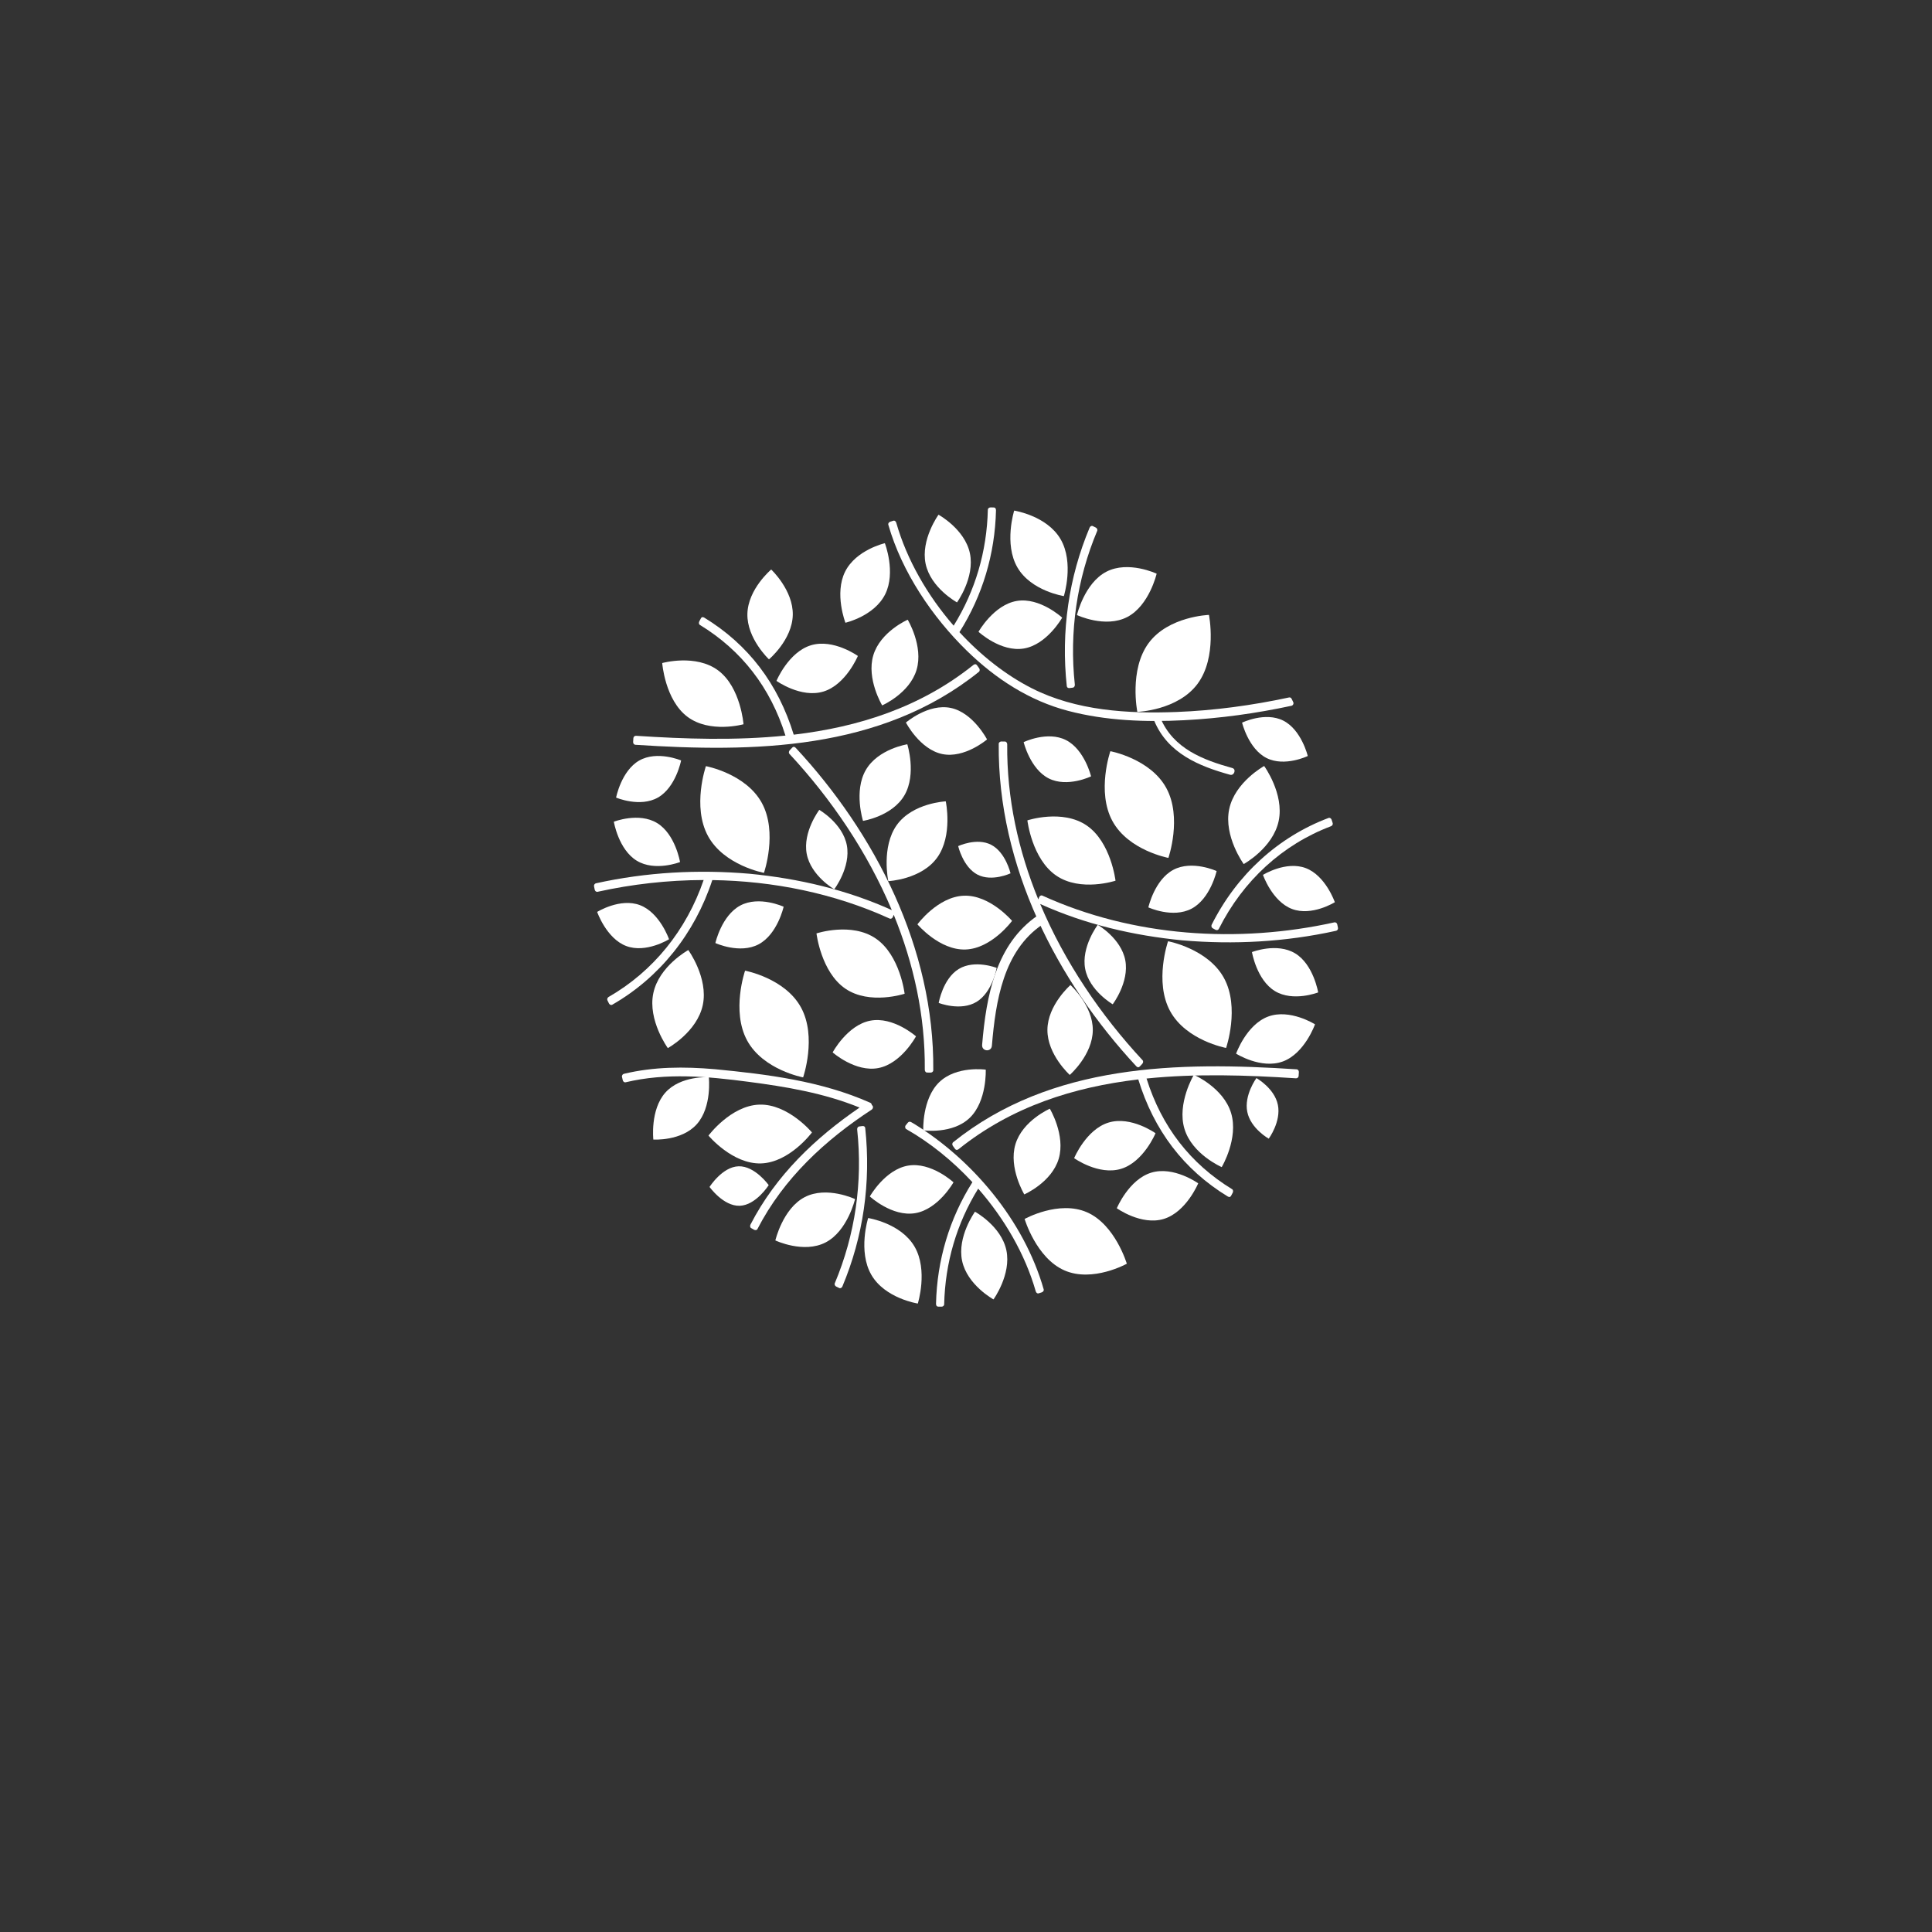 <?xml version="1.0" encoding="utf-8"?>
<!-- Generator: Adobe Illustrator 23.0.1, SVG Export Plug-In . SVG Version: 6.00 Build 0)  -->
<svg version="1.1" id="logo" xmlns="http://www.w3.org/2000/svg" xmlns:xlink="http://www.w3.org/1999/xlink" x="0px" y="0px"
	 viewBox="0 0 1000 1000" style="enable-background:new 0 0 1000 1000;" xml:space="preserve">
<rect x="0" y="0" width="1000" height="1000" fill="#333333" stroke="none"/>
<style type="text/css">
	.st0{fill:#FFFFFF;}
</style>
<g>
	<g>
		<path class="st0" d="M526.62,293.72c-7.1-12.22-1.68-29.44-1.68-29.44s16.93,2.6,24.03,14.82c7.1,12.22,1.68,29.44,1.68,29.44
			S533.72,305.94,526.62,293.72z"/>
	</g>
	<g>
		<path class="st0" d="M479.1,291.83c-2.64-12.53,6.67-25.42,6.67-25.42s13.61,7.44,16.25,19.97c2.64,12.53-6.67,25.42-6.67,25.42
			S481.74,304.37,479.1,291.83z"/>
	</g>
	<g>
		<path class="st0" d="M619.89,353.9c-10.24,13.86-31.21,14.57-31.21,14.57s-4.38-21.77,5.86-35.63
			c10.24-13.86,31.21-14.57,31.21-14.57S630.13,340.04,619.89,353.9z"/>
	</g>
	<g>
		<path class="st0" d="M575.79,424.97c-8.3-15.25-1.07-36.15-1.07-36.15s20.67,3.83,28.97,19.08c8.3,15.25,1.07,36.15,1.07,36.15
			S584.08,440.22,575.79,424.97z"/>
	</g>
	<g>
		<path class="st0" d="M636.22,418.85c2.92-14.02,18.11-22.37,18.11-22.37s10.45,14.37,7.52,28.39
			c-2.92,14.02-18.11,22.37-18.11,22.37S633.3,432.87,636.22,418.85z"/>
	</g>
	<g>
		<path class="st0" d="M546.69,453.2c-12.6-8.63-14.92-28.58-14.92-28.58s18.1-5.97,30.7,2.65c12.6,8.63,14.92,28.58,14.92,28.58
			S559.29,461.83,546.69,453.2z"/>
	</g>
	<g>
		<path class="st0" d="M616.8,470.3c-9.76,5.19-22.41-0.64-22.41-0.64s3.16-14.25,12.92-19.44s22.41,0.64,22.41,0.64
			S626.55,465.11,616.8,470.3z"/>
	</g>
	<g>
		<path class="st0" d="M659.87,512.97c-9.46-5.77-11.86-20.18-11.86-20.18s12.95-5.07,22.41,0.7c9.46,5.77,11.86,20.18,11.86,20.18
			S669.34,518.73,659.87,512.97z"/>
	</g>
	<g>
		<path class="st0" d="M664.06,549.39c-11.28,4.19-24.26-4.02-24.26-4.02s5.31-15.01,16.59-19.2c11.28-4.19,24.26,4.02,24.26,4.02
			S675.34,545.2,664.06,549.39z"/>
	</g>
	<g>
		<path class="st0" d="M561.68,501.46c-2.14-11.35,6.51-22.76,6.51-22.76s12.12,7,14.26,18.35c2.14,11.35-6.51,22.76-6.51,22.76
			S563.82,512.81,561.68,501.46z"/>
	</g>
	<g>
		<path class="st0" d="M572.65,295.92c11.39-5.91,26.03,1.02,26.03,1.02s-3.83,16.52-15.22,22.43c-11.39,5.91-26.03-1.02-26.03-1.02
			S561.26,301.83,572.65,295.92z"/>
	</g>
	<g>
		<path class="st0" d="M675.88,449.34c10.27,3.9,15.03,17.64,15.03,17.64s-11.9,7.41-22.17,3.5c-10.27-3.9-15.03-17.64-15.03-17.64
			S665.61,445.43,675.88,449.34z"/>
	</g>
	<g>
		<path class="st0" d="M464.22,426.97c8.22-11.41,25.31-12.2,25.31-12.2s3.77,17.7-4.44,29.11c-8.22,11.41-25.31,12.2-25.31,12.2
			S456.01,438.38,464.22,426.97z"/>
	</g>
	<g>
		<path class="st0" d="M450.45,528.3c11.91-2.3,23.67,8.1,23.67,8.1s-7.56,14.12-19.47,16.42c-11.91,2.3-23.67-8.1-23.67-8.1
			S438.54,530.6,450.45,528.3z"/>
	</g>
	<g>
		<path class="st0" d="M486.12,560.16c8.93-8.67,24.1-6.51,24.1-6.51s0.69,16.22-8.24,24.9c-8.93,8.67-24.1,6.51-24.1,6.51
			S477.19,568.83,486.12,560.16z"/>
	</g>
	<g>
		<path class="st0" d="M542.14,533.02c0.1-12.84,11.92-23.16,11.92-23.16s11.67,10.51,11.57,23.36
			c-0.1,12.84-11.92,23.16-11.92,23.16S542.04,545.87,542.14,533.02z"/>
	</g>
	<g>
		<path class="st0" d="M496.29,501.52c8.28-5,19.58-0.54,19.58-0.54s-2.14,12.58-10.42,17.59c-8.28,5-19.58,0.54-19.58,0.54
			S488,506.53,496.29,501.52z"/>
	</g>
	<g>
		<path class="st0" d="M542.81,402.9c-9.63-4.89-12.97-18.77-12.97-18.77s12.28-5.95,21.92-1.06c9.63,4.89,12.97,18.77,12.97,18.77
			S552.45,407.79,542.81,402.9z"/>
	</g>
	<g>
		<path class="st0" d="M655.54,392.34c-9.39-4.77-12.64-18.3-12.64-18.3s11.97-5.8,21.36-1.03c9.39,4.77,12.64,18.3,12.64,18.3
			S664.93,397.1,655.54,392.34z"/>
	</g>
	<g>
		<path class="st0" d="M645.59,575.51c-1.76-8.66,4.73-17.49,4.73-17.49s9.35,5.21,11.11,13.87c1.76,8.66-4.73,17.49-4.73,17.49
			S647.35,584.17,645.59,575.51z"/>
	</g>
	<g>
		<path class="st0" d="M525.58,592.29c3.65-12.25,17.81-18.42,17.81-18.42s8.24,13.68,4.59,25.93
			c-3.65,12.25-17.81,18.42-17.81,18.42S521.93,604.54,525.58,592.29z"/>
	</g>
	<g>
		<path class="st0" d="M613.08,584.31c-3.99-13.19,4.85-27.99,4.85-27.99s15.29,6.59,19.28,19.78c3.99,13.19-4.85,27.99-4.85,27.99
			S617.07,597.5,613.08,584.31z"/>
	</g>
	<g>
		<path class="st0" d="M595.87,606.97c11.63-3.56,24.32,5.52,24.32,5.52s-6.17,14.86-17.81,18.42c-11.63,3.56-24.32-5.52-24.32-5.52
			S584.23,610.53,595.87,606.97z"/>
	</g>
	<g>
		<path class="st0" d="M562.64,627.48c14.61,6.4,20.6,26.62,20.6,26.62s-17.69,9.85-32.3,3.45c-14.61-6.4-20.6-26.62-20.6-26.62
			S548.03,621.08,562.64,627.48z"/>
	</g>
	<g>
		<path class="st0" d="M470.03,603.32c11.96-2.02,23.5,8.65,23.5,8.65s-7.85,13.94-19.81,15.96c-11.96,2.02-23.5-8.65-23.5-8.65
			S458.07,605.34,470.03,603.32z"/>
	</g>
	<g>
		<path class="st0" d="M520.9,647.15c2.64,12.53-6.67,25.42-6.67,25.42s-13.61-7.44-16.25-19.97c-2.64-12.53,6.67-25.42,6.67-25.42
			S518.26,634.61,520.9,647.15z"/>
	</g>
	<g>
		<path class="st0" d="M573.78,581.04c11.63-3.56,24.32,5.52,24.32,5.52s-6.17,14.86-17.81,18.42c-11.63,3.56-24.32-5.52-24.32-5.52
			S562.14,584.6,573.78,581.04z"/>
	</g>
	<g>
		<path class="st0" d="M605.65,523.34c-8.3-15.25-1.07-36.15-1.07-36.15s20.67,3.83,28.97,19.08c8.3,15.25,1.07,36.15,1.07,36.15
			S613.95,538.59,605.65,523.34z"/>
	</g>
	<g>
		<path class="st0" d="M393.08,571.75c14.79-0.45,27.19,14.4,27.19,14.4s-11.58,15.58-26.37,16.03
			c-14.79,0.45-27.19-14.4-27.19-14.4S378.29,572.2,393.08,571.75z"/>
	</g>
	<g>
		<path class="st0" d="M344.38,565.54c7.93-8.91,22.51-7.97,22.51-7.97s1.72,15.38-6.21,24.29c-7.93,8.91-22.51,7.97-22.51,7.97
			S336.45,574.45,344.38,565.54z"/>
	</g>
	<g>
		<path class="st0" d="M414.62,521.5c8.3,15.25,1.07,36.15,1.07,36.15s-20.67-3.83-28.97-19.08c-8.3-15.25-1.07-36.15-1.07-36.15
			S406.32,506.25,414.62,521.5z"/>
	</g>
	<g>
		<path class="st0" d="M363.78,520.13c-2.92,14.02-18.11,22.37-18.11,22.37s-10.45-14.37-7.52-28.39
			c2.92-14.02,18.11-22.37,18.11-22.37S366.7,506.11,363.78,520.13z"/>
	</g>
	<g>
		<path class="st0" d="M453.31,485.78c12.6,8.63,14.92,28.58,14.92,28.58s-18.1,5.97-30.7-2.65c-12.6-8.63-14.92-28.58-14.92-28.58
			S440.71,477.15,453.31,485.78z"/>
	</g>
	<g>
		<path class="st0" d="M383.2,468.68c9.76-5.19,22.41,0.64,22.41,0.64s-3.16,14.25-12.92,19.44s-22.41-0.64-22.41-0.64
			S373.45,473.87,383.2,468.68z"/>
	</g>
	<g>
		<path class="st0" d="M340.13,426.02c9.46,5.77,11.86,20.18,11.86,20.18s-12.95,5.07-22.41-0.7c-9.46-5.77-11.86-20.18-11.86-20.18
			S330.66,420.25,340.13,426.02z"/>
	</g>
	<g>
		<path class="st0" d="M438.32,437.53c2.14,11.35-6.51,22.76-6.51,22.76s-12.12-7-14.26-18.35c-2.14-11.35,6.51-22.76,6.51-22.76
			S436.18,426.17,438.32,437.53z"/>
	</g>
	<g>
		<path class="st0" d="M427.35,643.07c-11.39,5.91-26.03-1.02-26.03-1.02s3.83-16.52,15.22-22.43c11.39-5.91,26.03,1.02,26.03,1.02
			S438.74,637.15,427.35,643.07z"/>
	</g>
	<g>
		<path class="st0" d="M382.85,624.11c-8.46,0.26-15.59-9.75-15.59-9.75s6.58-10.43,15.03-10.69c8.46-0.26,15.59,9.75,15.59,9.75
			S391.3,623.85,382.85,624.11z"/>
	</g>
	<g>
		<path class="st0" d="M324.12,489.65c-10.27-3.9-15.03-17.64-15.03-17.64s11.9-7.41,22.17-3.5c10.27,3.9,15.03,17.64,15.03,17.64
			S334.39,493.55,324.12,489.65z"/>
	</g>
	<g>
		<path class="st0" d="M499.8,491.46c-13.53,0.5-24.94-13.02-24.94-13.02s10.51-14.32,24.04-14.82
			c13.53-0.5,24.94,13.02,24.94,13.02S513.32,490.97,499.8,491.46z"/>
	</g>
	<g>
		<path class="st0" d="M487.69,390.29c-11.6-2.42-18.79-16.31-18.79-16.31s11.61-9.97,23.2-7.56s18.79,16.31,18.79,16.31
			S499.28,392.7,487.69,390.29z"/>
	</g>
	<g>
		<path class="st0" d="M473.38,645.27c7.1,12.22,1.68,29.44,1.68,29.44s-16.93-2.6-24.03-14.82c-7.1-12.22-1.68-29.44-1.68-29.44
			S466.28,633.04,473.38,645.27z"/>
	</g>
	<g>
		<path class="st0" d="M468.17,411.58c-6.33,10.95-21.48,13.31-21.48,13.31s-4.88-15.39,1.45-26.34
			c6.33-10.95,21.48-13.31,21.48-13.31S474.5,400.63,468.17,411.58z"/>
	</g>
	<g>
		<path class="st0" d="M474.42,346.69c-3.65,12.25-17.81,18.42-17.81,18.42s-8.24-13.68-4.59-25.93
			c3.65-12.25,17.81-18.42,17.81-18.42S478.07,334.45,474.42,346.69z"/>
	</g>
	<g>
		<path class="st0" d="M340.57,412.79c-9.29,5.31-21.68,0.04-21.68,0.04s2.68-13.87,11.97-19.18c9.29-5.3,21.68-0.04,21.68-0.04
			S349.86,407.48,340.57,412.79z"/>
	</g>
	<g>
		<path class="st0" d="M505.94,452.7c-7.48-3.89-9.99-14.75-9.99-14.75s9.63-4.56,17.11-0.67c7.48,3.89,9.99,14.75,9.99,14.75
			S513.42,456.58,505.94,452.7z"/>
	</g>
	<g>
		<path class="st0" d="M410.34,318.36c-0.32,12.84-12.32,22.92-12.32,22.92s-11.48-10.74-11.17-23.58
			c0.32-12.84,12.32-22.92,12.32-22.92S410.66,305.52,410.34,318.36z"/>
	</g>
	<g>
		<path class="st0" d="M371.8,347.07c11.62,8.75,13.04,27.8,13.04,27.8s-17.42,4.87-29.04-3.88c-11.62-8.75-13.04-27.8-13.04-27.8
			S360.18,338.32,371.8,347.07z"/>
	</g>
	<g>
		<path class="st0" d="M458.19,307.55c-5.64,11.37-20.6,14.78-20.6,14.78s-5.82-15.02-0.19-26.39c5.64-11.37,20.6-14.78,20.6-14.78
			S463.82,296.19,458.19,307.55z"/>
	</g>
	<g>
		<path class="st0" d="M529.97,335.66c-11.96,2.02-23.5-8.65-23.5-8.65s7.85-13.94,19.81-15.96c11.96-2.02,23.5,8.65,23.5,8.65
			S541.93,333.65,529.97,335.66z"/>
	</g>
	<g>
		<path class="st0" d="M426.22,357.94c-11.63,3.56-24.32-5.52-24.32-5.52s6.17-14.86,17.81-18.42c11.63-3.56,24.32,5.52,24.32,5.52
			S437.86,354.38,426.22,357.94z"/>
	</g>
	<g>
		<path class="st0" d="M394.35,415.64c8.3,15.25,1.07,36.15,1.07,36.15s-20.67-3.83-28.97-19.08c-8.3-15.25-1.07-36.15-1.07-36.15
			S386.05,400.39,394.35,415.64z"/>
	</g>
	<g>
		<path class="st0" d="M692.53,480.24c-0.12-0.58-0.24-1.17-0.36-1.75c-0.14-0.7-0.79-1.23-1.48-1.08
			c-49.78,11.01-104.19,7.55-151.17-13.85c-0.66-0.3-1.37,0.15-1.63,0.79c-0.16,0.39-0.32,0.78-0.48,1.17
			c-10.33-25.31-16.34-52.4-16.08-80.24c0.01-0.69-0.43-1.44-1.15-1.46c-0.62-0.01-1.24-0.02-1.87-0.03
			c-0.64-0.01-1.36,0.46-1.37,1.22c-0.59,63.24,30.2,122.78,71.19,166.87c0.08,0.09,0.17,0.16,0.26,0.22
			c0.41,0.38,1.01,0.48,1.52-0.06c0.44-0.47,0.88-0.93,1.32-1.4c0.45-0.48,0.67-1.34,0.15-1.89
			c-21.55-23.18-40.31-50.72-52.98-80.85c23.43,10.59,48.32,16.35,73.63,18.82c26.63,2.28,53.31,0.84,79.48-4.94
			C692.17,481.67,692.68,480.97,692.53,480.24z"/>
		<path class="st0" d="M627.17,478.61c-0.31,0.63-0.13,1.49,0.49,1.83c0.5,0.27,1,0.55,1.5,0.82c0.22,0.12,0.43,0.16,0.63,0.15
			c0.42,0.03,0.84-0.16,1.1-0.67c12.51-24.89,32.97-43.65,58.04-53.09c0.63-0.24,1.09-0.95,0.85-1.67c-0.18-0.57-0.36-1.13-0.55-1.7
			c-0.21-0.66-0.91-1.16-1.58-0.91C661.57,433.2,640.19,452.69,627.17,478.61z"/>
		<path class="st0" d="M553.22,356.13c0.13,0.02,0.26,0.03,0.41,0.01c0.56-0.07,1.12-0.15,1.68-0.22c0.71-0.09,1.09-0.88,1.02-1.57
			c-2.94-27.28,1.05-54.49,11.58-79.57c0.29-0.7-0.16-1.44-0.75-1.73c-0.51-0.25-1.02-0.5-1.54-0.75c-0.65-0.32-1.37,0.17-1.63,0.79
			c-10.84,25.83-14.86,53.88-11.83,81.97C552.23,355.78,552.71,356.11,553.22,356.13z"/>
		<path class="st0" d="M671.14,553.48c-60.96-3.98-126.9-3.11-177.79,37.74c-0.56,0.45-0.56,1.34-0.15,1.89
			c0.38,0.52,0.76,1.04,1.14,1.57c0.39,0.54,0.93,0.6,1.38,0.38c0.14-0.05,0.27-0.11,0.4-0.22c27.58-22.12,59.73-32.2,93.05-36.13
			c8.09,26.35,23.51,46.67,46.27,60.56c0.1,0.06,0.2,0.1,0.3,0.14c0.5,0.27,1.11,0.22,1.46-0.46c0.28-0.52,0.55-1.04,0.83-1.56
			c0.31-0.59,0.34-1.48-0.3-1.87c-21.58-13.19-36.47-32.33-44.28-57.28c25.69-2.63,51.99-1.77,77.35-0.11
			c0.67,0.04,1.33-0.48,1.37-1.22c0.04-0.66,0.08-1.32,0.12-1.98C672.34,554.22,671.84,553.52,671.14,553.48z"/>
		<path class="st0" d="M472.77,581.47c-0.38-0.22-0.77-0.43-1.15-0.65c-0.64-0.37-1.28-0.29-1.77,0.32
			c-0.37,0.47-0.74,0.94-1.11,1.4c-0.4,0.51-0.27,1.55,0.3,1.87c12.2,6.92,23.95,16.36,34.27,27.49
			c-11.86,18.81-18.32,40.32-18.83,62.95c0,0.14,0.02,0.28,0.05,0.4c0.06,0.56,0.41,1.05,1.11,1.06c0.56,0.01,1.13,0.01,1.69,0.02
			c0.65,0.01,1.35-0.45,1.37-1.22c0.5-21.53,6.48-41.89,17.61-59.87c13.53,15.46,24.27,33.85,29.78,53.12
			c0.18,0.64,0.76,1.3,1.48,1.08c0.54-0.17,1.08-0.34,1.62-0.51c0.6-0.19,1.23-0.81,1.02-1.57
			C529.93,631.45,502.91,599.86,472.77,581.47z M538.56,667.74L538.56,667.74c0,0.03,0,0.05,0,0.07
			C538.56,667.79,538.56,667.76,538.56,667.74z"/>
		<path class="st0" d="M478.67,553.69c-0.01,0.69,0.43,1.44,1.15,1.46c0.62,0.01,1.24,0.02,1.87,0.03c0.64,0.01,1.36-0.46,1.37-1.22
			c0.59-63.24-30.2-122.78-71.19-166.87c-0.08-0.09-0.17-0.16-0.26-0.22c-0.41-0.38-1.01-0.48-1.52,0.06
			c-0.44,0.47-0.88,0.93-1.32,1.4c-0.45,0.48-0.67,1.34-0.15,1.89c21.55,23.18,40.31,50.72,52.98,80.85
			c-23.43-10.59-48.32-16.35-73.63-18.82c-26.63-2.28-53.31-0.84-79.48,4.94c-0.66,0.14-1.16,0.84-1.02,1.57
			c0.12,0.58,0.24,1.17,0.36,1.75c0.14,0.7,0.79,1.23,1.48,1.08c17.88-3.96,36.37-6.03,54.89-6.09c-8.9,26-26.19,47.34-49.18,60.52
			c-0.58,0.33-0.93,1.12-0.6,1.79c0.26,0.53,0.52,1.06,0.79,1.59c0.31,0.62,1.07,1,1.69,0.64c24.35-13.96,42.65-36.71,51.76-64.44
			c0.01-0.02,0.01-0.05,0.02-0.07c31.54,0.46,63.07,6.82,91.81,19.92c0.66,0.3,1.37-0.15,1.63-0.79c0.16-0.39,0.32-0.78,0.48-1.17
			C472.92,498.76,478.93,525.85,478.67,553.69z"/>
		<path class="st0" d="M446.78,582.85c-0.13-0.02-0.26-0.03-0.41-0.01c-0.56,0.07-1.12,0.15-1.68,0.22
			c-0.71,0.09-1.09,0.88-1.02,1.57c2.94,27.28-1.05,54.49-11.58,79.57c-0.29,0.7,0.16,1.44,0.75,1.73c0.51,0.25,1.02,0.5,1.54,0.75
			c0.65,0.32,1.37-0.17,1.63-0.79c10.84-25.83,14.86-53.88,11.83-81.97C447.77,583.2,447.29,582.87,446.78,582.85z"/>
		<path class="st0" d="M328.86,385.5c60.96,3.98,126.9,3.11,177.79-37.74c0.56-0.45,0.56-1.34,0.15-1.89
			c-0.38-0.52-0.76-1.04-1.14-1.57c-0.39-0.54-0.93-0.6-1.38-0.38c-0.14,0.05-0.27,0.11-0.4,0.22
			c-27.58,22.12-59.73,32.2-93.05,36.13c-8.09-26.35-23.51-46.67-46.27-60.56c-0.1-0.06-0.2-0.1-0.3-0.14
			c-0.5-0.27-1.11-0.22-1.46,0.46c-0.28,0.52-0.55,1.04-0.83,1.56c-0.31,0.59-0.34,1.48,0.3,1.87
			c21.58,13.19,36.47,32.33,44.28,57.28c-25.69,2.63-51.99,1.77-77.35,0.11c-0.67-0.04-1.33,0.48-1.37,1.22
			c-0.04,0.66-0.08,1.32-0.12,1.98C327.66,384.76,328.16,385.46,328.86,385.5z"/>
		<path class="st0" d="M500.34,336.73c15.05,14.71,32.55,25.98,52.5,31.21c19.59,5.14,40.07,5.88,60.14,4.84
			c18.63-0.96,37.2-3.54,55.48-7.47c0.78-0.17,1.3-1.11,0.91-1.9c-0.27-0.55-0.54-1.1-0.8-1.66c-0.06-0.12-0.13-0.22-0.21-0.31
			c-0.25-0.34-0.64-0.54-1.17-0.43c-19.16,4.1-38.67,6.76-58.22,7.51c-25.01,0.96-51.94-0.62-74.86-12.25
			c-13.42-6.81-26.33-16.93-37.51-29.07c0.01-0.02,0.03-0.03,0.04-0.06c11.89-18.83,18.36-40.36,18.88-63.02
			c0-0.14-0.02-0.28-0.05-0.4c-0.06-0.56-0.41-1.05-1.11-1.06c-0.56-0.01-1.13-0.01-1.69-0.02c-0.65-0.01-1.35,0.45-1.37,1.22
			c-0.5,21.58-6.51,41.99-17.69,59.99c-13.55-15.59-24.24-34.16-29.7-53.25c-0.18-0.64-0.76-1.3-1.48-1.08
			c-0.54,0.17-1.08,0.34-1.62,0.51c-0.6,0.19-1.23,0.81-1.02,1.57C466.85,296.27,482.71,319.49,500.34,336.73z"/>
		<path class="st0" d="M451.26,571.98c-0.03-0.52-0.38-1-0.83-1.2c-25.32-11.27-53.31-14.74-80.45-17.37
			c-15.83-1.36-31.46-1.32-47.02,2.39c-0.64,0.15-1.18,0.84-1.02,1.57c0.13,0.58,0.26,1.16,0.4,1.74c0.16,0.69,0.78,1.24,1.48,1.08
			c21.06-5.02,42.39-3.04,63.6-0.25c19.56,2.57,39.06,5.82,57.5,13.33c-22.77,15.56-43.32,35.04-56.44,60.51
			c-0.3,0.57-0.35,1.5,0.3,1.87c0.5,0.28,0.99,0.56,1.49,0.84c0.55,0.31,1.41,0.38,1.77-0.32c13.59-26.37,35.27-46.23,59.13-61.82
			C452,573.8,452.13,572.51,451.26,571.98z"/>
	</g>
	<g>
		<path class="st0" d="M537.17,473.82c-21.68,14.77-26.7,41.52-28.82,66.98c-0.29,3.45,4.76,3.92,5.05,0.46
			c1.94-23.17,5.99-48.98,25.95-62.58C542.05,476.84,539.92,471.95,537.17,473.82L537.17,473.82z"/>
	</g>
	<g>
		<path class="st0" d="M597.4,373.02c7.07,17.02,23.36,23.58,39.26,27.99c2.15,0.6,3.38-2.86,1.21-3.47
			c-15-4.17-30.6-9.94-37.32-26.11C599.64,369.26,596.49,370.84,597.4,373.02L597.4,373.02z"/>
	</g>
</g>
</svg>
